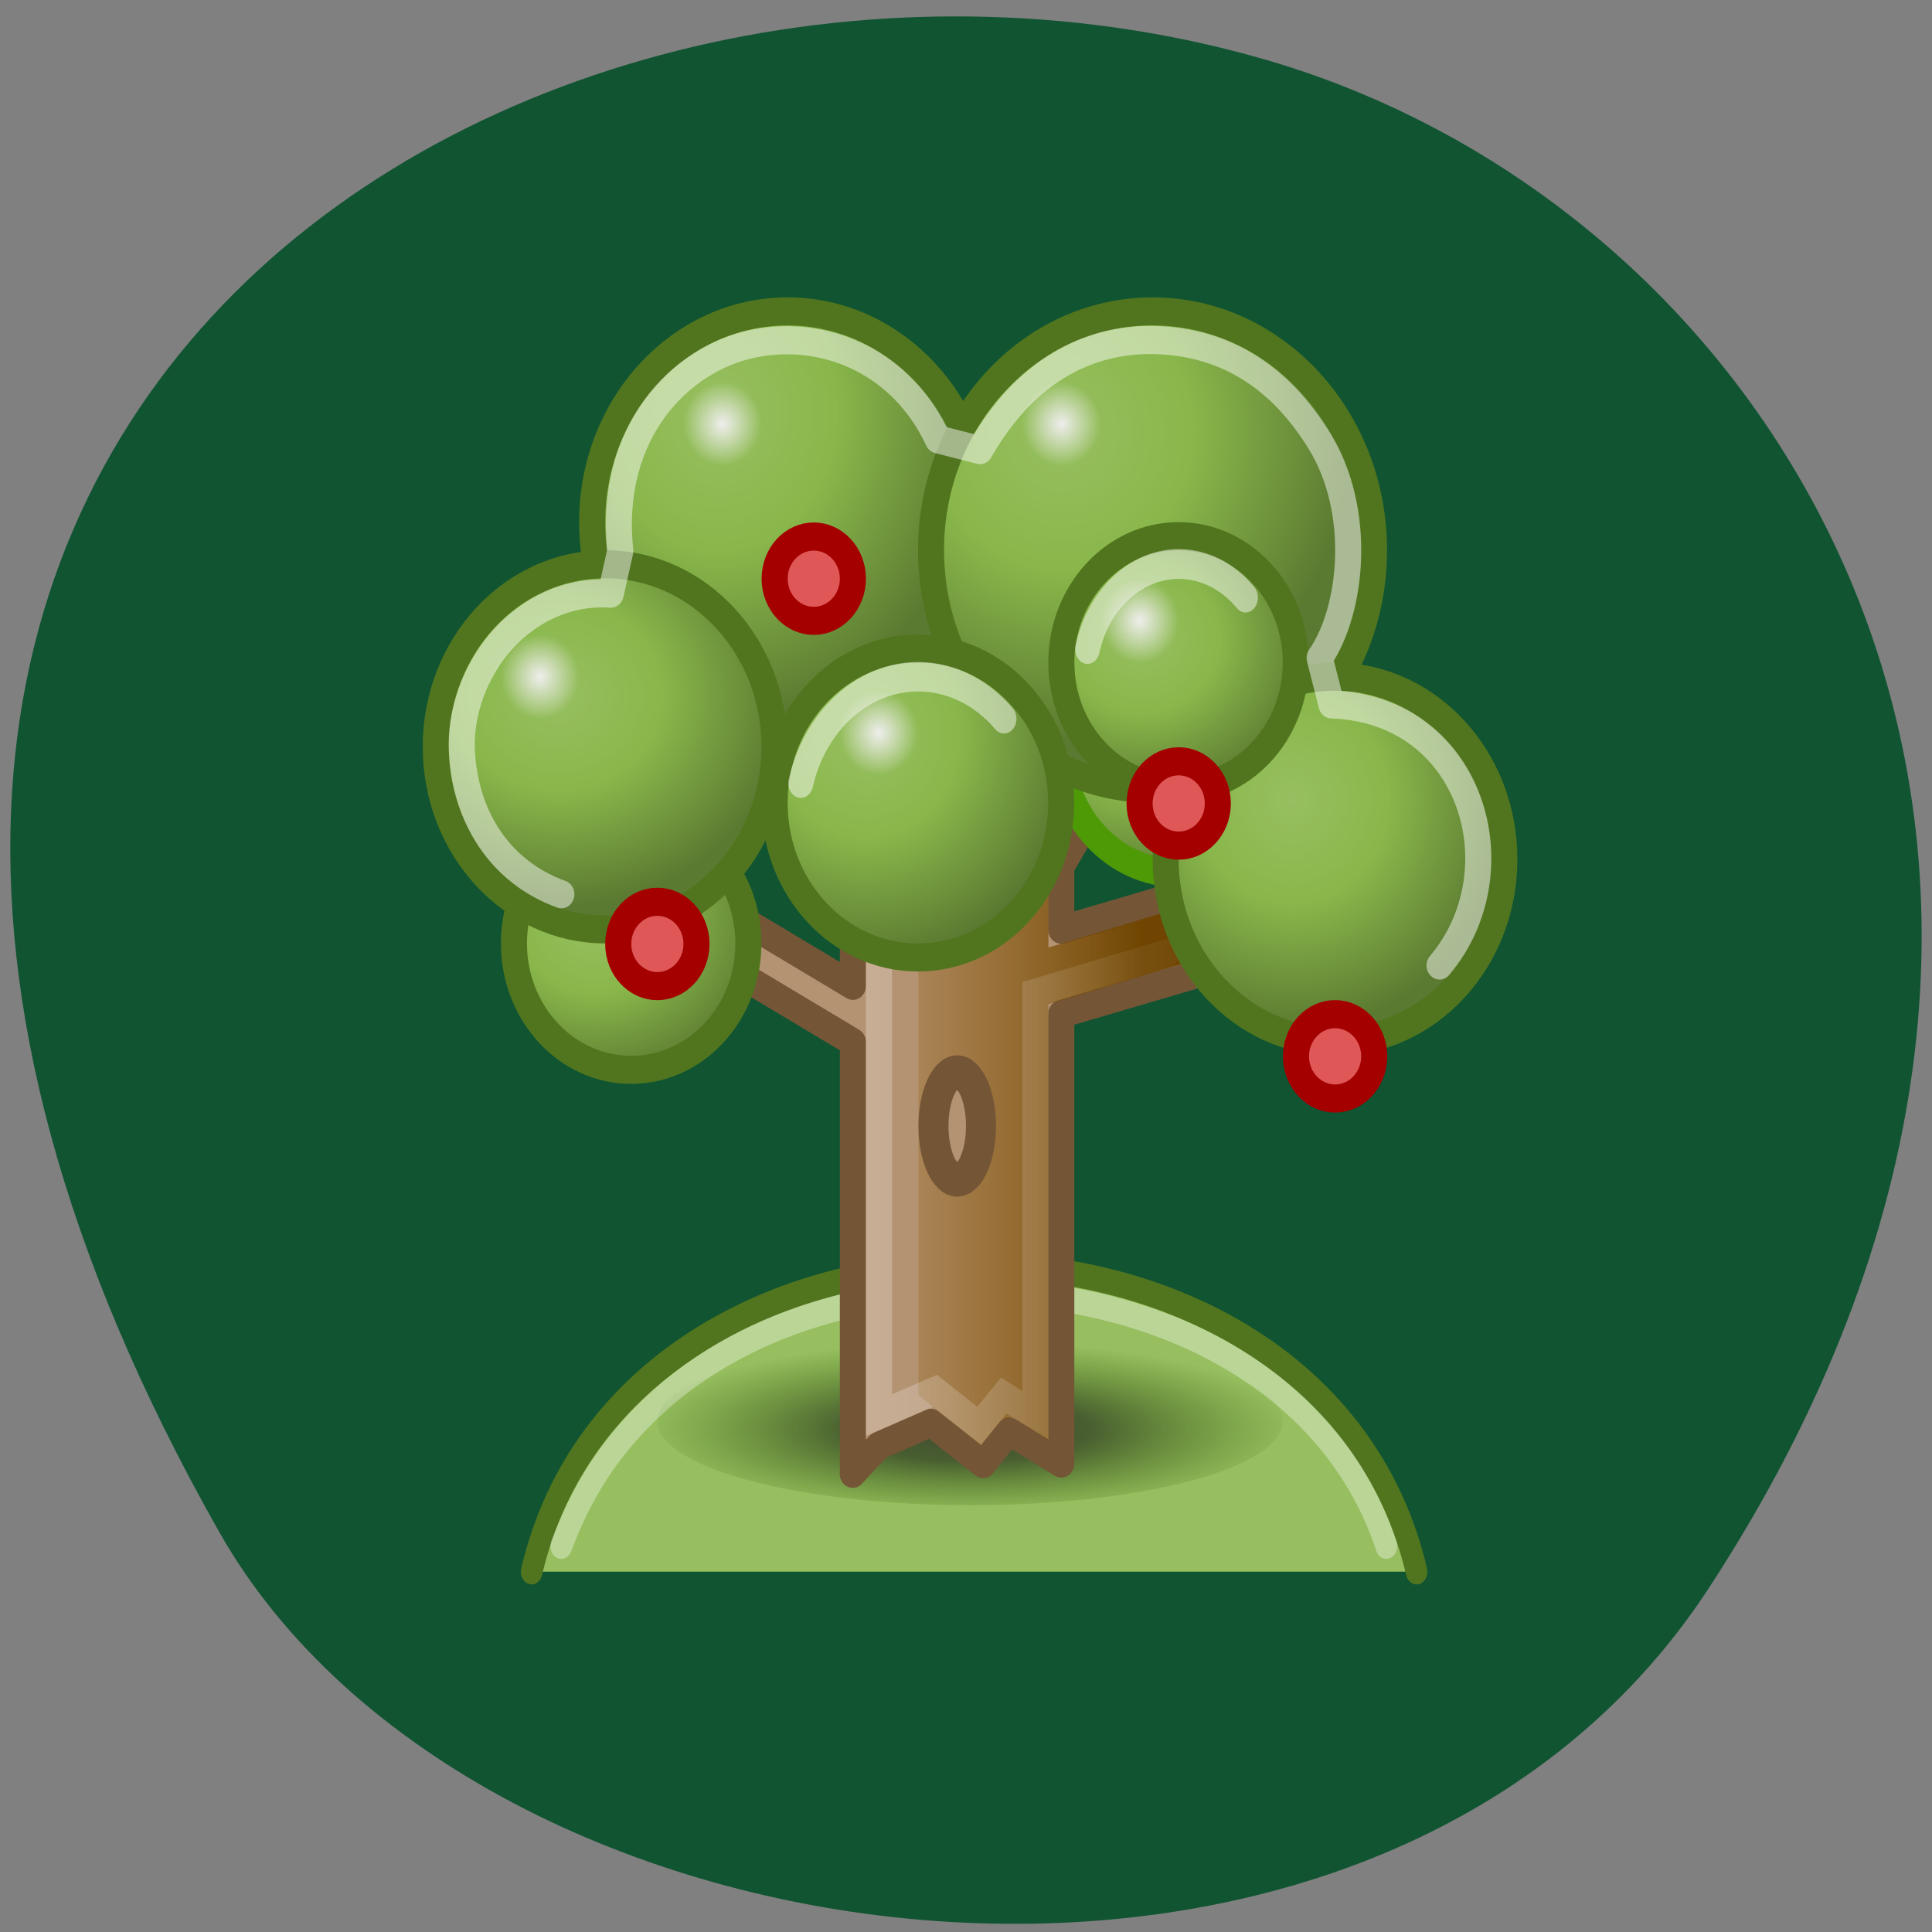<svg xmlns="http://www.w3.org/2000/svg" xmlns:xlink="http://www.w3.org/1999/xlink" viewBox="0 0 256 256"><rect x="0" y="0" width="256" height="256" fill="#808080" stroke="none"/><defs><path stroke-width="1.162" stroke-linecap="round" stroke="#a40000" fill="#df5757" fill-rule="evenodd" stroke-linejoin="round" d="m 0.978 30.543 c 0 0.962 -0.78 1.743 -1.743 1.743 -0.962 0 -1.743 -0.78 -1.743 -1.743 0 -0.962 0.78 -1.743 1.743 -1.743 0.962 0 1.743 0.78 1.743 1.743 z" id="A"/><path d="m 1.345 8.326 c 0 1.694 -0.849 3.067 -1.896 3.067 -1.047 0 -1.896 -1.373 -1.896 -3.067 0 -1.694 0.849 -3.067 1.896 -3.067 1.047 0 1.896 1.373 1.896 3.067 z" id="B"/><path d="m 18.16 17.243 c 0 3.917 -3.176 7.093 -7.093 7.093 -3.917 0 -7.093 -3.176 -7.093 -7.093 0 -3.917 3.176 -7.093 7.093 -7.093 3.917 0 7.093 3.176 7.093 7.093 z" id="C"/><clipPath><path d="m -24 13 c 0 1.105 -0.672 2 -1.5 2 -0.828 0 -1.5 -0.895 -1.5 -2 0 -1.105 0.672 -2 1.5 -2 0.828 0 1.5 0.895 1.5 2 z" transform="matrix(15.333 0 0 11.5 415 -125.5)"/></clipPath><linearGradient id="7"><stop stop-color="#97bf60"/><stop stop-color="#89b74b" offset="0.448"/><stop stop-color="#5b7a31" offset="1"/></linearGradient><linearGradient x2="19.14" x1="30.637" gradientUnits="userSpaceOnUse" id="8"><stop stop-color="#6f4501"/><stop stop-opacity="0" stop-color="#8f5902" offset="1"/></linearGradient><linearGradient x2="33.591" x1="17.12" gradientUnits="userSpaceOnUse" id="9"><stop stop-color="#fff"/><stop stop-opacity="0" stop-color="#fff" offset="1"/></linearGradient><radialGradient xlink:href="#7" id="D" gradientUnits="userSpaceOnUse" gradientTransform="matrix(1.33 0 0 1.171 -3.145 -2.804)" cx="9.02" cy="15.964" r="7.881"/><radialGradient r="7.639" cy="14.908" cx="9.266" gradientTransform="matrix(1.175 0 0 1.175 -1.624 -2.604)" gradientUnits="userSpaceOnUse" id="6" xlink:href="#7"/><radialGradient r="7.738" cy="14.168" cx="8.465" gradientTransform="matrix(1.336 0 0 1.337 -2.847 -4.779)" gradientUnits="userSpaceOnUse" id="5" xlink:href="#7"/><radialGradient r="1.896" cy="8.326" cx="-0.55" gradientTransform="matrix(1 0 0 1.618 0 -5.146)" gradientUnits="userSpaceOnUse" id="0"><stop stop-color="#eeeeec"/><stop stop-opacity="0" stop-color="#eeeeec" offset="1"/></radialGradient><radialGradient xlink:href="#0" id="E" gradientUnits="userSpaceOnUse" gradientTransform="matrix(1 0 0 1.618 0 -5.146)" cx="-0.55" cy="8.326" r="1.896"/><radialGradient r="18.375" cy="35.893" cx="26.996" gradientTransform="matrix(1.066 0 0 0.007 -1.788 35.654)" gradientUnits="userSpaceOnUse" id="1"><stop stop-color="#2f3627"/><stop stop-opacity="0.871" stop-color="#2e3d20" offset="0.362"/><stop stop-opacity="0" stop-color="#356903" offset="1"/></radialGradient><radialGradient r="7.566" cy="13.542" cx="8.581" gradientTransform="matrix(1.252 0 0 1.375 -2.164 -5.072)" gradientUnits="userSpaceOnUse" id="3" xlink:href="#7"/><radialGradient r="7.51" cy="13.723" cx="8.159" gradientTransform="matrix(1.238 0 0 1.217 -1.94 -2.983)" gradientUnits="userSpaceOnUse" id="4" xlink:href="#7"/><radialGradient r="7.639" cy="15.249" cx="9.03" gradientTransform="matrix(1.257 0 0 1.073 -2.242 -1.119)" gradientUnits="userSpaceOnUse" id="2" xlink:href="#7"/></defs><g color="#000" fill="#105432"><path d="m 225.57 1004.7 c 62.31 -95.22 12.03 -181.97 -58.51 -202.55 -94.89 -27.684 -223.72 45.07 -138.83 195.01 33.741 59.59 152.95 75.37 197.34 7.545 z" transform="translate(0.804 -794.19)"/></g><g transform="matrix(3.454 0 0 3.723 45.658 24.526)"><g transform="matrix(0.828 0 0 0.909 4.279 3.445)" stroke-linecap="round"><path d="m 3.5 50.5 c 4.425 -15.996 36.572 -16 41 0" fill="#97bf60" fill-rule="evenodd" stroke="#51751e"/><path d="m 4.871 49.5 c 0.576 -1.294 1.286 -2.459 2.183 -3.496 3.839 -4.438 10.31 -6.464 16.763 -6.47 8.676 0 16.737 3.423 19.281 9.966" opacity="0.35" fill="none" stroke="#fff"/></g><g fill-rule="evenodd"><path d="m 45.37 35.893 c 0 0.068 -8.227 0.122 -18.375 0.122 -10.148 0 -18.375 -0.055 -18.375 -0.122 0 -0.068 8.227 -0.122 18.375 -0.122 10.148 0 18.375 0.055 18.375 0.122 z" transform="matrix(0.653 0 0 24.531 6.369 -836.5)" opacity="0.85" fill="url(#1)"/><path d="M 19.5,45.864 V 30.5 l -9,-5 v -2 l 9,5 V 14.046 l 1.718,-0.795 2.996,9.967 6.355,-8.559 2.996,-0.121 -6.07,9.72 v 2.243 l 11,-3 v 3 l -11,3 v 16 l -2,-1.143 -1,1.162 -2,-1.468 -2,0.816 -1,0.997 z" fill="#b49372" stroke="#745536" stroke-linejoin="round"/><path d="m 27,20.772 h -4.987 v 22.293 l 2.41,1.786 0.792,-0.929 0.414,-0.061 1.372,0.797 V 29.147 l 5.831,-1.628 v -2.02 l -5.831,1.635 v -6.365 z" fill="url(#8)"/></g><g stroke-linecap="round"><path d="m 20.5,26 v 17.776 l 2.155,-0.865 1.692,1.243 0.939,-1.073 1.214,0.695 v -15.03 l 5,-1.389" opacity="0.3" fill="none" stroke="url(#9)"/><g stroke-linejoin="round"><g fill-rule="evenodd"><path d="m 24.948 30.08 c 0 1.283 -0.52 2.324 -1.162 2.324 -0.642 0 -1.162 -1.04 -1.162 -2.324 0 -1.283 0.52 -2.324 1.162 -2.324 0.642 0 1.162 1.04 1.162 2.324 z" transform="matrix(0.784 0 0 0.822 4.855 8.762)" fill="#b49372" stroke="#745536" stroke-width="1.468"/><g fill="url(#D)" stroke-width="1.576"><use xlink:href="#C" transform="matrix(0.634 0 0 0.634 24.978 9.06)" width="1" height="1" stroke="#4e9a06"/><use xlink:href="#C" transform="matrix(0.634 0 0 0.634 3.978 16.06)" width="1" height="1" stroke="#51751e"/></g><g stroke="#51751e"><use xlink:href="#C" transform="matrix(1.057 0 0 1.057 5.297 -6.233)" width="1" height="1" fill="url(#3)" stroke-width="0.946"/><use xlink:href="#C" transform="matrix(0.916 0 0 0.916 -0.142 4.198)" width="1" height="1" fill="url(#2)" stroke-width="1.091"/><use xlink:href="#C" transform="matrix(1.198 0 0 1.198 17.737 -7.664)" width="1" height="1" fill="url(#4)" stroke-width="0.834"/><use xlink:href="#C" transform="matrix(0.775 0 0 0.775 13.418 8.629)" width="1" height="1" fill="url(#5)" stroke-width="1.29"/><use xlink:href="#C" transform="matrix(0.916 0 0 0.916 27.858 8.198)" width="1" height="1" fill="url(#6)" stroke-width="1.091"/><use xlink:href="#C" transform="matrix(0.634 0 0 0.634 24.978 6.06)" width="1" height="1" fill="url(#D)" stroke-width="1.576"/></g></g><g fill="none" stroke="#fff"><path d="M 8.316,25.24 C 5.932,24.44 4.606,22.453 4.499,20.093 4.445,18.897 4.893,17.604 5.714,16.574 6.768,15.254 8.431,14.42 10.212,14.542 l 0.366,-1.52 c -0.488,-4.234 2.32,-6.856 5.1,-7.378 2.801,-0.526 5.716,0.673 7.083,3.404 l 1.618,0.385 c 1.847,-3.01 4.408,-4.01 6.832,-3.914 2.974,0.113 4.919,1.656 6.215,3.63 1.613,2.458 1.251,5.98 -0.02,7.681 l 0.454,1.653 c 5.441,0.172 7.186,5.965 4.147,9.292" opacity="0.48"/><path d="m 4.216 15.408 c 1.014 -3.784 4.903 -6.03 8.687 -5.02 1.203 0.322 2.299 0.955 3.18 1.836" transform="matrix(0.657 0 0 0.72 14.731 10.193)" opacity="0.48" stroke-width="1.454"/><path d="m 4.216 15.408 c 1.014 -3.784 4.903 -6.03 8.687 -5.02 1.203 0.322 2.299 0.955 3.18 1.836" transform="matrix(0.511 0 0 0.575 26.346 7.651)" opacity="0.48" stroke-width="1.846"/></g></g></g><g fill-rule="evenodd"><g fill="url(#E)"><use xlink:href="#B" transform="matrix(0.791 0 0 0.489 7.935 13.428)" width="1" height="1" opacity="0.55"/><use xlink:href="#B" transform="matrix(0.791 0 0 0.489 14.935 4.428)" width="1" height="1" opacity="0.55"/><use xlink:href="#B" transform="matrix(0.791 0 0 0.489 27.935 4.428)" width="1" height="1" opacity="0.55"/><use xlink:href="#B" transform="matrix(0.791 0 0 0.489 20.935 15.428)" width="1" height="1" opacity="0.55"/><use xlink:href="#B" transform="matrix(0.791 0 0 0.489 30.935 11.428)" width="1" height="1" opacity="0.55"/></g><path d="m 0.978 30.543 c 0 0.962 -0.78 1.743 -1.743 1.743 -0.962 0 -1.743 -0.78 -1.743 -1.743 0 -0.962 0.78 -1.743 1.743 -1.743 0.962 0 1.743 0.78 1.743 1.743 z" transform="matrix(0.861 0 0 0.861 12.658 0.711)" fill="#df5757" stroke="#a40000" stroke-linejoin="round" stroke-linecap="round" stroke-width="1.162"/></g><use xlink:href="#A" transform="matrix(0.861 0 0 0.861 38.658 4.711)" width="1" height="1"/><use xlink:href="#A" transform="matrix(0.861 0 0 0.861 32.658 -4.289)" width="1" height="1"/><use xlink:href="#A" transform="matrix(0.861 0 0 0.861 18.658 -12.289)" width="1" height="1"/></g></svg>